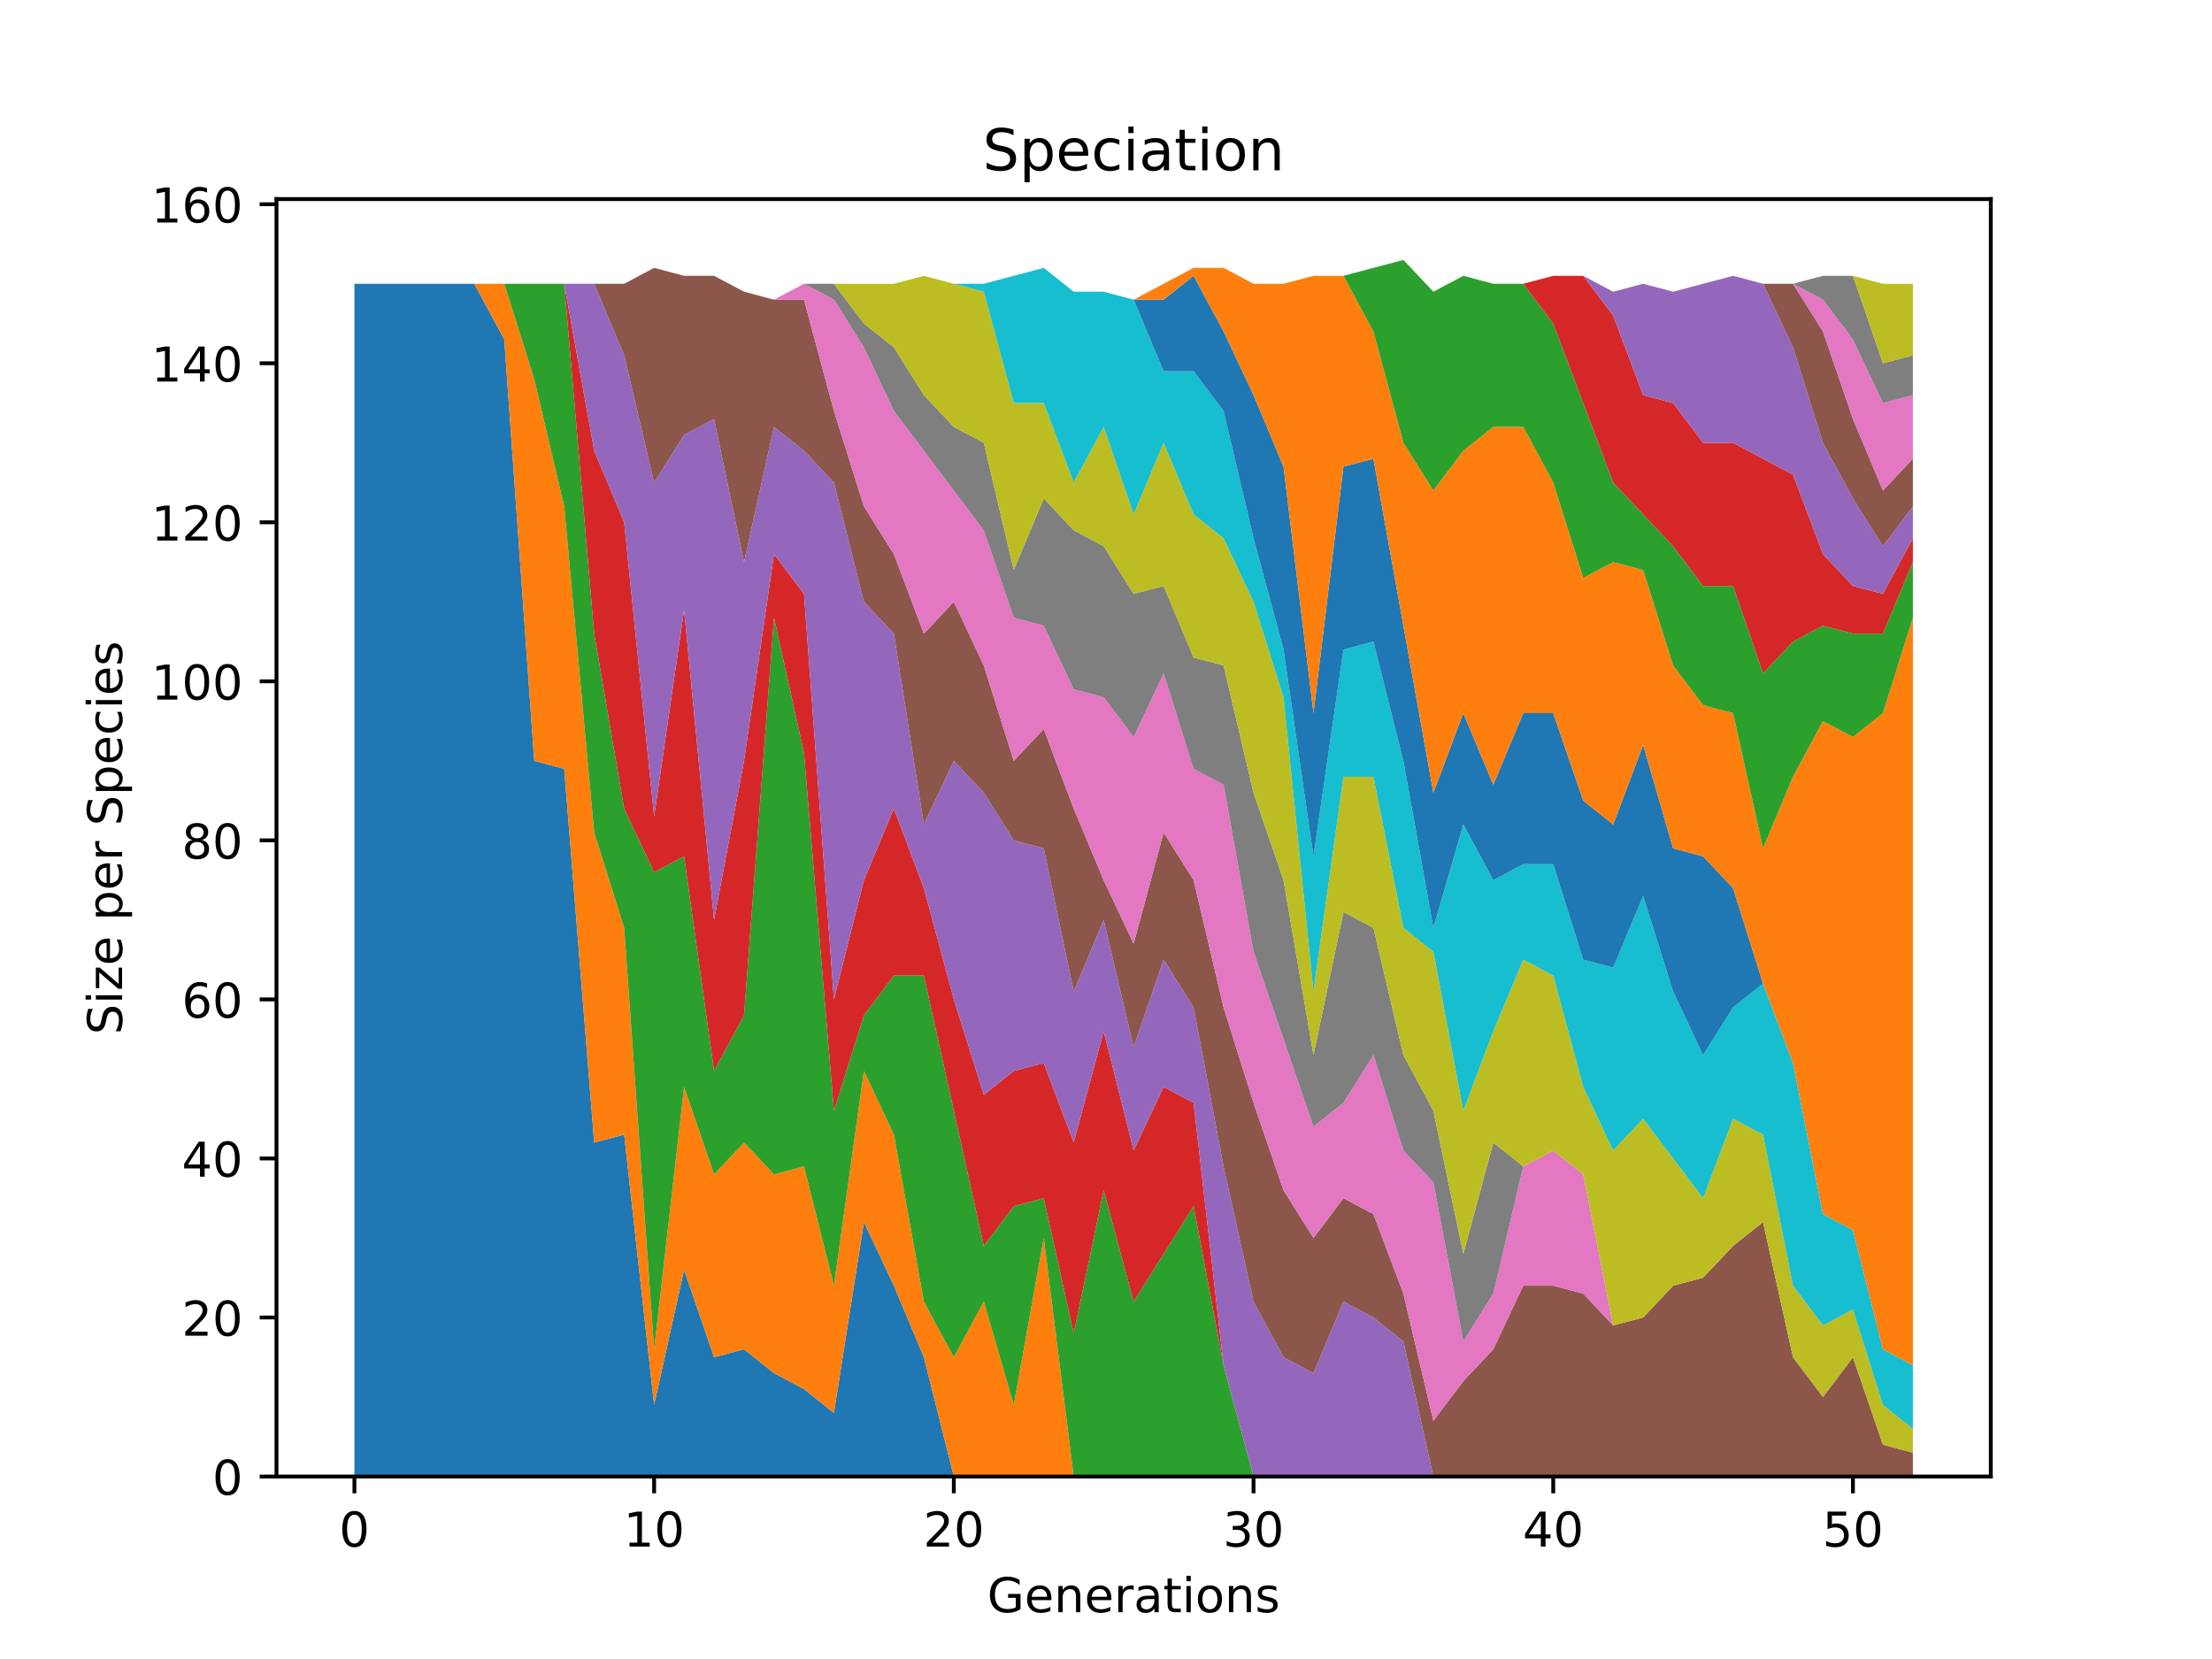 <?xml version="1.0" encoding="utf-8" standalone="no"?>
<!DOCTYPE svg PUBLIC "-//W3C//DTD SVG 1.1//EN"
  "http://www.w3.org/Graphics/SVG/1.1/DTD/svg11.dtd">
<!-- Created with matplotlib (https://matplotlib.org/) -->
<svg height="345.6pt" version="1.1" viewBox="0 0 460.8 345.6" width="460.8pt" xmlns="http://www.w3.org/2000/svg" xmlns:xlink="http://www.w3.org/1999/xlink">
 <defs>
  <style type="text/css">*{stroke-linecap:butt;stroke-linejoin:round;}</style>
 </defs>
 <g id="figure_1">
  <g id="patch_1">
   <path d="M 0 345.6 
L 460.8 345.6 
L 460.8 0 
L 0 0 
z
" style="fill:#ffffff;"/>
  </g>
  <g id="axes_1">
   <g id="patch_2">
    <path d="M 57.6 307.584 
L 414.72 307.584 
L 414.72 41.472 
L 57.6 41.472 
z
" style="fill:#ffffff;"/>
   </g>
   <g id="PolyCollection_1">
    <path clip-path="url(#pac7a77fb2b)" d="M 73.833 59.113 
L 73.833 307.584 
L 80.076 307.584 
L 86.319 307.584 
L 92.563 307.584 
L 98.806 307.584 
L 105.05 307.584 
L 111.293 307.584 
L 117.536 307.584 
L 123.78 307.584 
L 130.023 307.584 
L 136.266 307.584 
L 142.51 307.584 
L 148.753 307.584 
L 154.996 307.584 
L 161.24 307.584 
L 167.483 307.584 
L 173.726 307.584 
L 179.97 307.584 
L 186.213 307.584 
L 192.457 307.584 
L 198.7 307.584 
L 204.943 307.584 
L 211.187 307.584 
L 217.43 307.584 
L 223.673 307.584 
L 229.917 307.584 
L 236.16 307.584 
L 242.403 307.584 
L 248.647 307.584 
L 254.89 307.584 
L 261.133 307.584 
L 267.377 307.584 
L 273.62 307.584 
L 279.863 307.584 
L 286.107 307.584 
L 292.35 307.584 
L 298.594 307.584 
L 304.837 307.584 
L 311.08 307.584 
L 317.324 307.584 
L 323.567 307.584 
L 329.81 307.584 
L 336.054 307.584 
L 342.297 307.584 
L 348.54 307.584 
L 354.784 307.584 
L 361.027 307.584 
L 367.27 307.584 
L 373.514 307.584 
L 379.757 307.584 
L 386.001 307.584 
L 392.244 307.584 
L 398.487 307.584 
L 398.487 307.584 
L 398.487 307.584 
L 392.244 307.584 
L 386.001 307.584 
L 379.757 307.584 
L 373.514 307.584 
L 367.27 307.584 
L 361.027 307.584 
L 354.784 307.584 
L 348.54 307.584 
L 342.297 307.584 
L 336.054 307.584 
L 329.81 307.584 
L 323.567 307.584 
L 317.324 307.584 
L 311.08 307.584 
L 304.837 307.584 
L 298.594 307.584 
L 292.35 307.584 
L 286.107 307.584 
L 279.863 307.584 
L 273.62 307.584 
L 267.377 307.584 
L 261.133 307.584 
L 254.89 307.584 
L 248.647 307.584 
L 242.403 307.584 
L 236.16 307.584 
L 229.917 307.584 
L 223.673 307.584 
L 217.43 307.584 
L 211.187 307.584 
L 204.943 307.584 
L 198.7 307.584 
L 192.457 282.737 
L 186.213 267.829 
L 179.97 254.577 
L 173.726 294.332 
L 167.483 289.363 
L 161.24 286.05 
L 154.996 281.08 
L 148.753 282.737 
L 142.51 264.516 
L 136.266 292.676 
L 130.023 236.356 
L 123.78 238.012 
L 117.536 160.158 
L 111.293 158.502 
L 105.05 70.709 
L 98.806 59.113 
L 92.563 59.113 
L 86.319 59.113 
L 80.076 59.113 
L 73.833 59.113 
z
" style="fill:#1f77b4;"/>
   </g>
   <g id="PolyCollection_2">
    <path clip-path="url(#pac7a77fb2b)" d="M 73.833 59.113 
L 73.833 59.113 
L 80.076 59.113 
L 86.319 59.113 
L 92.563 59.113 
L 98.806 59.113 
L 105.05 70.709 
L 111.293 158.502 
L 117.536 160.158 
L 123.78 238.012 
L 130.023 236.356 
L 136.266 292.676 
L 142.51 264.516 
L 148.753 282.737 
L 154.996 281.08 
L 161.24 286.05 
L 167.483 289.363 
L 173.726 294.332 
L 179.97 254.577 
L 186.213 267.829 
L 192.457 282.737 
L 198.7 307.584 
L 204.943 307.584 
L 211.187 307.584 
L 217.43 307.584 
L 223.673 307.584 
L 229.917 307.584 
L 236.16 307.584 
L 242.403 307.584 
L 248.647 307.584 
L 254.89 307.584 
L 261.133 307.584 
L 267.377 307.584 
L 273.62 307.584 
L 279.863 307.584 
L 286.107 307.584 
L 292.35 307.584 
L 298.594 307.584 
L 304.837 307.584 
L 311.08 307.584 
L 317.324 307.584 
L 323.567 307.584 
L 329.81 307.584 
L 336.054 307.584 
L 342.297 307.584 
L 348.54 307.584 
L 354.784 307.584 
L 361.027 307.584 
L 367.27 307.584 
L 373.514 307.584 
L 379.757 307.584 
L 386.001 307.584 
L 392.244 307.584 
L 398.487 307.584 
L 398.487 307.584 
L 398.487 307.584 
L 392.244 307.584 
L 386.001 307.584 
L 379.757 307.584 
L 373.514 307.584 
L 367.27 307.584 
L 361.027 307.584 
L 354.784 307.584 
L 348.54 307.584 
L 342.297 307.584 
L 336.054 307.584 
L 329.81 307.584 
L 323.567 307.584 
L 317.324 307.584 
L 311.08 307.584 
L 304.837 307.584 
L 298.594 307.584 
L 292.35 307.584 
L 286.107 307.584 
L 279.863 307.584 
L 273.62 307.584 
L 267.377 307.584 
L 261.133 307.584 
L 254.89 307.584 
L 248.647 307.584 
L 242.403 307.584 
L 236.16 307.584 
L 229.917 307.584 
L 223.673 307.584 
L 217.43 257.89 
L 211.187 292.676 
L 204.943 271.142 
L 198.7 282.737 
L 192.457 271.142 
L 186.213 236.356 
L 179.97 223.104 
L 173.726 267.829 
L 167.483 242.982 
L 161.24 244.638 
L 154.996 238.012 
L 148.753 244.638 
L 142.51 226.417 
L 136.266 281.08 
L 130.023 193.288 
L 123.78 173.41 
L 117.536 105.495 
L 111.293 78.991 
L 105.05 59.113 
L 98.806 59.113 
L 92.563 59.113 
L 86.319 59.113 
L 80.076 59.113 
L 73.833 59.113 
z
" style="fill:#ff7f0e;"/>
   </g>
   <g id="PolyCollection_3">
    <path clip-path="url(#pac7a77fb2b)" d="M 73.833 59.113 
L 73.833 59.113 
L 80.076 59.113 
L 86.319 59.113 
L 92.563 59.113 
L 98.806 59.113 
L 105.05 59.113 
L 111.293 78.991 
L 117.536 105.495 
L 123.78 173.41 
L 130.023 193.288 
L 136.266 281.08 
L 142.51 226.417 
L 148.753 244.638 
L 154.996 238.012 
L 161.24 244.638 
L 167.483 242.982 
L 173.726 267.829 
L 179.97 223.104 
L 186.213 236.356 
L 192.457 271.142 
L 198.7 282.737 
L 204.943 271.142 
L 211.187 292.676 
L 217.43 257.89 
L 223.673 307.584 
L 229.917 307.584 
L 236.16 307.584 
L 242.403 307.584 
L 248.647 307.584 
L 254.89 307.584 
L 261.133 307.584 
L 267.377 307.584 
L 273.62 307.584 
L 279.863 307.584 
L 286.107 307.584 
L 292.35 307.584 
L 298.594 307.584 
L 304.837 307.584 
L 311.08 307.584 
L 317.324 307.584 
L 323.567 307.584 
L 329.81 307.584 
L 336.054 307.584 
L 342.297 307.584 
L 348.54 307.584 
L 354.784 307.584 
L 361.027 307.584 
L 367.27 307.584 
L 373.514 307.584 
L 379.757 307.584 
L 386.001 307.584 
L 392.244 307.584 
L 398.487 307.584 
L 398.487 307.584 
L 398.487 307.584 
L 392.244 307.584 
L 386.001 307.584 
L 379.757 307.584 
L 373.514 307.584 
L 367.27 307.584 
L 361.027 307.584 
L 354.784 307.584 
L 348.54 307.584 
L 342.297 307.584 
L 336.054 307.584 
L 329.81 307.584 
L 323.567 307.584 
L 317.324 307.584 
L 311.08 307.584 
L 304.837 307.584 
L 298.594 307.584 
L 292.35 307.584 
L 286.107 307.584 
L 279.863 307.584 
L 273.62 307.584 
L 267.377 307.584 
L 261.133 307.584 
L 254.89 284.393 
L 248.647 251.264 
L 242.403 261.203 
L 236.16 271.142 
L 229.917 247.951 
L 223.673 277.768 
L 217.43 249.608 
L 211.187 251.264 
L 204.943 259.546 
L 198.7 231.386 
L 192.457 203.226 
L 186.213 203.226 
L 179.97 211.509 
L 173.726 231.386 
L 167.483 156.845 
L 161.24 128.685 
L 154.996 211.509 
L 148.753 223.104 
L 142.51 178.379 
L 136.266 181.692 
L 130.023 168.44 
L 123.78 131.998 
L 117.536 59.113 
L 111.293 59.113 
L 105.05 59.113 
L 98.806 59.113 
L 92.563 59.113 
L 86.319 59.113 
L 80.076 59.113 
L 73.833 59.113 
z
" style="fill:#2ca02c;"/>
   </g>
   <g id="PolyCollection_4">
    <path clip-path="url(#pac7a77fb2b)" d="M 73.833 59.113 
L 73.833 59.113 
L 80.076 59.113 
L 86.319 59.113 
L 92.563 59.113 
L 98.806 59.113 
L 105.05 59.113 
L 111.293 59.113 
L 117.536 59.113 
L 123.78 131.998 
L 130.023 168.44 
L 136.266 181.692 
L 142.51 178.379 
L 148.753 223.104 
L 154.996 211.509 
L 161.24 128.685 
L 167.483 156.845 
L 173.726 231.386 
L 179.97 211.509 
L 186.213 203.226 
L 192.457 203.226 
L 198.7 231.386 
L 204.943 259.546 
L 211.187 251.264 
L 217.43 249.608 
L 223.673 277.768 
L 229.917 247.951 
L 236.16 271.142 
L 242.403 261.203 
L 248.647 251.264 
L 254.89 284.393 
L 261.133 307.584 
L 267.377 307.584 
L 273.62 307.584 
L 279.863 307.584 
L 286.107 307.584 
L 292.35 307.584 
L 298.594 307.584 
L 304.837 307.584 
L 311.08 307.584 
L 317.324 307.584 
L 323.567 307.584 
L 329.81 307.584 
L 336.054 307.584 
L 342.297 307.584 
L 348.54 307.584 
L 354.784 307.584 
L 361.027 307.584 
L 367.27 307.584 
L 373.514 307.584 
L 379.757 307.584 
L 386.001 307.584 
L 392.244 307.584 
L 398.487 307.584 
L 398.487 307.584 
L 398.487 307.584 
L 392.244 307.584 
L 386.001 307.584 
L 379.757 307.584 
L 373.514 307.584 
L 367.27 307.584 
L 361.027 307.584 
L 354.784 307.584 
L 348.54 307.584 
L 342.297 307.584 
L 336.054 307.584 
L 329.81 307.584 
L 323.567 307.584 
L 317.324 307.584 
L 311.08 307.584 
L 304.837 307.584 
L 298.594 307.584 
L 292.35 307.584 
L 286.107 307.584 
L 279.863 307.584 
L 273.62 307.584 
L 267.377 307.584 
L 261.133 307.584 
L 254.89 284.393 
L 248.647 229.73 
L 242.403 226.417 
L 236.16 239.669 
L 229.917 214.822 
L 223.673 238.012 
L 217.43 221.448 
L 211.187 223.104 
L 204.943 228.073 
L 198.7 208.196 
L 192.457 185.005 
L 186.213 168.44 
L 179.97 183.349 
L 173.726 208.196 
L 167.483 123.716 
L 161.24 115.433 
L 154.996 158.502 
L 148.753 191.631 
L 142.51 127.029 
L 136.266 170.097 
L 130.023 108.808 
L 123.78 93.899 
L 117.536 59.113 
L 111.293 59.113 
L 105.05 59.113 
L 98.806 59.113 
L 92.563 59.113 
L 86.319 59.113 
L 80.076 59.113 
L 73.833 59.113 
z
" style="fill:#d62728;"/>
   </g>
   <g id="PolyCollection_5">
    <path clip-path="url(#pac7a77fb2b)" d="M 73.833 59.113 
L 73.833 59.113 
L 80.076 59.113 
L 86.319 59.113 
L 92.563 59.113 
L 98.806 59.113 
L 105.05 59.113 
L 111.293 59.113 
L 117.536 59.113 
L 123.78 93.899 
L 130.023 108.808 
L 136.266 170.097 
L 142.51 127.029 
L 148.753 191.631 
L 154.996 158.502 
L 161.24 115.433 
L 167.483 123.716 
L 173.726 208.196 
L 179.97 183.349 
L 186.213 168.44 
L 192.457 185.005 
L 198.7 208.196 
L 204.943 228.073 
L 211.187 223.104 
L 217.43 221.448 
L 223.673 238.012 
L 229.917 214.822 
L 236.16 239.669 
L 242.403 226.417 
L 248.647 229.73 
L 254.89 284.393 
L 261.133 307.584 
L 267.377 307.584 
L 273.62 307.584 
L 279.863 307.584 
L 286.107 307.584 
L 292.35 307.584 
L 298.594 307.584 
L 304.837 307.584 
L 311.08 307.584 
L 317.324 307.584 
L 323.567 307.584 
L 329.81 307.584 
L 336.054 307.584 
L 342.297 307.584 
L 348.54 307.584 
L 354.784 307.584 
L 361.027 307.584 
L 367.27 307.584 
L 373.514 307.584 
L 379.757 307.584 
L 386.001 307.584 
L 392.244 307.584 
L 398.487 307.584 
L 398.487 307.584 
L 398.487 307.584 
L 392.244 307.584 
L 386.001 307.584 
L 379.757 307.584 
L 373.514 307.584 
L 367.27 307.584 
L 361.027 307.584 
L 354.784 307.584 
L 348.54 307.584 
L 342.297 307.584 
L 336.054 307.584 
L 329.81 307.584 
L 323.567 307.584 
L 317.324 307.584 
L 311.08 307.584 
L 304.837 307.584 
L 298.594 307.584 
L 292.35 279.424 
L 286.107 274.455 
L 279.863 271.142 
L 273.62 286.05 
L 267.377 282.737 
L 261.133 271.142 
L 254.89 242.982 
L 248.647 209.852 
L 242.403 199.913 
L 236.16 218.135 
L 229.917 191.631 
L 223.673 206.539 
L 217.43 176.723 
L 211.187 175.066 
L 204.943 165.128 
L 198.7 158.502 
L 192.457 171.753 
L 186.213 131.998 
L 179.97 125.372 
L 173.726 100.525 
L 167.483 93.899 
L 161.24 88.93 
L 154.996 117.09 
L 148.753 87.273 
L 142.51 90.586 
L 136.266 100.525 
L 130.023 74.022 
L 123.78 59.113 
L 117.536 59.113 
L 111.293 59.113 
L 105.05 59.113 
L 98.806 59.113 
L 92.563 59.113 
L 86.319 59.113 
L 80.076 59.113 
L 73.833 59.113 
z
" style="fill:#9467bd;"/>
   </g>
   <g id="PolyCollection_6">
    <path clip-path="url(#pac7a77fb2b)" d="M 73.833 59.113 
L 73.833 59.113 
L 80.076 59.113 
L 86.319 59.113 
L 92.563 59.113 
L 98.806 59.113 
L 105.05 59.113 
L 111.293 59.113 
L 117.536 59.113 
L 123.78 59.113 
L 130.023 74.022 
L 136.266 100.525 
L 142.51 90.586 
L 148.753 87.273 
L 154.996 117.09 
L 161.24 88.93 
L 167.483 93.899 
L 173.726 100.525 
L 179.97 125.372 
L 186.213 131.998 
L 192.457 171.753 
L 198.7 158.502 
L 204.943 165.128 
L 211.187 175.066 
L 217.43 176.723 
L 223.673 206.539 
L 229.917 191.631 
L 236.16 218.135 
L 242.403 199.913 
L 248.647 209.852 
L 254.89 242.982 
L 261.133 271.142 
L 267.377 282.737 
L 273.62 286.05 
L 279.863 271.142 
L 286.107 274.455 
L 292.35 279.424 
L 298.594 307.584 
L 304.837 307.584 
L 311.08 307.584 
L 317.324 307.584 
L 323.567 307.584 
L 329.81 307.584 
L 336.054 307.584 
L 342.297 307.584 
L 348.54 307.584 
L 354.784 307.584 
L 361.027 307.584 
L 367.27 307.584 
L 373.514 307.584 
L 379.757 307.584 
L 386.001 307.584 
L 392.244 307.584 
L 398.487 307.584 
L 398.487 302.615 
L 398.487 302.615 
L 392.244 300.958 
L 386.001 282.737 
L 379.757 291.019 
L 373.514 282.737 
L 367.27 254.577 
L 361.027 259.546 
L 354.784 266.172 
L 348.54 267.829 
L 342.297 274.455 
L 336.054 276.111 
L 329.81 269.485 
L 323.567 267.829 
L 317.324 267.829 
L 311.08 281.08 
L 304.837 287.706 
L 298.594 295.989 
L 292.35 269.485 
L 286.107 252.92 
L 279.863 249.608 
L 273.62 257.89 
L 267.377 247.951 
L 261.133 229.73 
L 254.89 209.852 
L 248.647 183.349 
L 242.403 173.41 
L 236.16 196.6 
L 229.917 183.349 
L 223.673 168.44 
L 217.43 151.876 
L 211.187 158.502 
L 204.943 138.624 
L 198.7 125.372 
L 192.457 131.998 
L 186.213 115.433 
L 179.97 105.495 
L 173.726 85.617 
L 167.483 62.426 
L 161.24 62.426 
L 154.996 60.77 
L 148.753 57.457 
L 142.51 57.457 
L 136.266 55.8 
L 130.023 59.113 
L 123.78 59.113 
L 117.536 59.113 
L 111.293 59.113 
L 105.05 59.113 
L 98.806 59.113 
L 92.563 59.113 
L 86.319 59.113 
L 80.076 59.113 
L 73.833 59.113 
z
" style="fill:#8c564b;"/>
   </g>
   <g id="PolyCollection_7">
    <path clip-path="url(#pac7a77fb2b)" d="M 73.833 59.113 
L 73.833 59.113 
L 80.076 59.113 
L 86.319 59.113 
L 92.563 59.113 
L 98.806 59.113 
L 105.05 59.113 
L 111.293 59.113 
L 117.536 59.113 
L 123.78 59.113 
L 130.023 59.113 
L 136.266 55.8 
L 142.51 57.457 
L 148.753 57.457 
L 154.996 60.77 
L 161.24 62.426 
L 167.483 62.426 
L 173.726 85.617 
L 179.97 105.495 
L 186.213 115.433 
L 192.457 131.998 
L 198.7 125.372 
L 204.943 138.624 
L 211.187 158.502 
L 217.43 151.876 
L 223.673 168.44 
L 229.917 183.349 
L 236.16 196.6 
L 242.403 173.41 
L 248.647 183.349 
L 254.89 209.852 
L 261.133 229.73 
L 267.377 247.951 
L 273.62 257.89 
L 279.863 249.608 
L 286.107 252.92 
L 292.35 269.485 
L 298.594 295.989 
L 304.837 287.706 
L 311.08 281.08 
L 317.324 267.829 
L 323.567 267.829 
L 329.81 269.485 
L 336.054 276.111 
L 342.297 274.455 
L 348.54 267.829 
L 354.784 266.172 
L 361.027 259.546 
L 367.27 254.577 
L 373.514 282.737 
L 379.757 291.019 
L 386.001 282.737 
L 392.244 300.958 
L 398.487 302.615 
L 398.487 302.615 
L 398.487 302.615 
L 392.244 300.958 
L 386.001 282.737 
L 379.757 291.019 
L 373.514 282.737 
L 367.27 254.577 
L 361.027 259.546 
L 354.784 266.172 
L 348.54 267.829 
L 342.297 274.455 
L 336.054 276.111 
L 329.81 244.638 
L 323.567 239.669 
L 317.324 242.982 
L 311.08 269.485 
L 304.837 279.424 
L 298.594 246.295 
L 292.35 239.669 
L 286.107 219.791 
L 279.863 229.73 
L 273.62 234.699 
L 267.377 216.478 
L 261.133 198.257 
L 254.89 163.471 
L 248.647 160.158 
L 242.403 140.28 
L 236.16 153.532 
L 229.917 145.25 
L 223.673 143.593 
L 217.43 130.342 
L 211.187 128.685 
L 204.943 110.464 
L 198.7 102.182 
L 192.457 93.899 
L 186.213 85.617 
L 179.97 72.365 
L 173.726 62.426 
L 167.483 59.113 
L 161.24 62.426 
L 154.996 60.77 
L 148.753 57.457 
L 142.51 57.457 
L 136.266 55.8 
L 130.023 59.113 
L 123.78 59.113 
L 117.536 59.113 
L 111.293 59.113 
L 105.05 59.113 
L 98.806 59.113 
L 92.563 59.113 
L 86.319 59.113 
L 80.076 59.113 
L 73.833 59.113 
z
" style="fill:#e377c2;"/>
   </g>
   <g id="PolyCollection_8">
    <path clip-path="url(#pac7a77fb2b)" d="M 73.833 59.113 
L 73.833 59.113 
L 80.076 59.113 
L 86.319 59.113 
L 92.563 59.113 
L 98.806 59.113 
L 105.05 59.113 
L 111.293 59.113 
L 117.536 59.113 
L 123.78 59.113 
L 130.023 59.113 
L 136.266 55.8 
L 142.51 57.457 
L 148.753 57.457 
L 154.996 60.77 
L 161.24 62.426 
L 167.483 59.113 
L 173.726 62.426 
L 179.97 72.365 
L 186.213 85.617 
L 192.457 93.899 
L 198.7 102.182 
L 204.943 110.464 
L 211.187 128.685 
L 217.43 130.342 
L 223.673 143.593 
L 229.917 145.25 
L 236.16 153.532 
L 242.403 140.28 
L 248.647 160.158 
L 254.89 163.471 
L 261.133 198.257 
L 267.377 216.478 
L 273.62 234.699 
L 279.863 229.73 
L 286.107 219.791 
L 292.35 239.669 
L 298.594 246.295 
L 304.837 279.424 
L 311.08 269.485 
L 317.324 242.982 
L 323.567 239.669 
L 329.81 244.638 
L 336.054 276.111 
L 342.297 274.455 
L 348.54 267.829 
L 354.784 266.172 
L 361.027 259.546 
L 367.27 254.577 
L 373.514 282.737 
L 379.757 291.019 
L 386.001 282.737 
L 392.244 300.958 
L 398.487 302.615 
L 398.487 302.615 
L 398.487 302.615 
L 392.244 300.958 
L 386.001 282.737 
L 379.757 291.019 
L 373.514 282.737 
L 367.27 254.577 
L 361.027 259.546 
L 354.784 266.172 
L 348.54 267.829 
L 342.297 274.455 
L 336.054 276.111 
L 329.81 244.638 
L 323.567 239.669 
L 317.324 242.982 
L 311.08 238.012 
L 304.837 261.203 
L 298.594 231.386 
L 292.35 219.791 
L 286.107 193.288 
L 279.863 189.975 
L 273.62 219.791 
L 267.377 183.349 
L 261.133 165.128 
L 254.89 138.624 
L 248.647 136.968 
L 242.403 122.059 
L 236.16 123.716 
L 229.917 113.777 
L 223.673 110.464 
L 217.43 103.838 
L 211.187 118.746 
L 204.943 92.243 
L 198.7 88.93 
L 192.457 82.304 
L 186.213 72.365 
L 179.97 67.396 
L 173.726 59.113 
L 167.483 59.113 
L 161.24 62.426 
L 154.996 60.77 
L 148.753 57.457 
L 142.51 57.457 
L 136.266 55.8 
L 130.023 59.113 
L 123.78 59.113 
L 117.536 59.113 
L 111.293 59.113 
L 105.05 59.113 
L 98.806 59.113 
L 92.563 59.113 
L 86.319 59.113 
L 80.076 59.113 
L 73.833 59.113 
z
" style="fill:#7f7f7f;"/>
   </g>
   <g id="PolyCollection_9">
    <path clip-path="url(#pac7a77fb2b)" d="M 73.833 59.113 
L 73.833 59.113 
L 80.076 59.113 
L 86.319 59.113 
L 92.563 59.113 
L 98.806 59.113 
L 105.05 59.113 
L 111.293 59.113 
L 117.536 59.113 
L 123.78 59.113 
L 130.023 59.113 
L 136.266 55.8 
L 142.51 57.457 
L 148.753 57.457 
L 154.996 60.77 
L 161.24 62.426 
L 167.483 59.113 
L 173.726 59.113 
L 179.97 67.396 
L 186.213 72.365 
L 192.457 82.304 
L 198.7 88.93 
L 204.943 92.243 
L 211.187 118.746 
L 217.43 103.838 
L 223.673 110.464 
L 229.917 113.777 
L 236.16 123.716 
L 242.403 122.059 
L 248.647 136.968 
L 254.89 138.624 
L 261.133 165.128 
L 267.377 183.349 
L 273.62 219.791 
L 279.863 189.975 
L 286.107 193.288 
L 292.35 219.791 
L 298.594 231.386 
L 304.837 261.203 
L 311.08 238.012 
L 317.324 242.982 
L 323.567 239.669 
L 329.81 244.638 
L 336.054 276.111 
L 342.297 274.455 
L 348.54 267.829 
L 354.784 266.172 
L 361.027 259.546 
L 367.27 254.577 
L 373.514 282.737 
L 379.757 291.019 
L 386.001 282.737 
L 392.244 300.958 
L 398.487 302.615 
L 398.487 297.645 
L 398.487 297.645 
L 392.244 292.676 
L 386.001 272.798 
L 379.757 276.111 
L 373.514 267.829 
L 367.27 236.356 
L 361.027 233.043 
L 354.784 249.608 
L 348.54 241.325 
L 342.297 233.043 
L 336.054 239.669 
L 329.81 226.417 
L 323.567 203.226 
L 317.324 199.913 
L 311.08 214.822 
L 304.837 231.386 
L 298.594 198.257 
L 292.35 193.288 
L 286.107 161.815 
L 279.863 161.815 
L 273.62 206.539 
L 267.377 145.25 
L 261.133 125.372 
L 254.89 112.12 
L 248.647 107.151 
L 242.403 92.243 
L 236.16 107.151 
L 229.917 88.93 
L 223.673 100.525 
L 217.43 83.96 
L 211.187 83.96 
L 204.943 60.77 
L 198.7 59.113 
L 192.457 57.457 
L 186.213 59.113 
L 179.97 59.113 
L 173.726 59.113 
L 167.483 59.113 
L 161.24 62.426 
L 154.996 60.77 
L 148.753 57.457 
L 142.51 57.457 
L 136.266 55.8 
L 130.023 59.113 
L 123.78 59.113 
L 117.536 59.113 
L 111.293 59.113 
L 105.05 59.113 
L 98.806 59.113 
L 92.563 59.113 
L 86.319 59.113 
L 80.076 59.113 
L 73.833 59.113 
z
" style="fill:#bcbd22;"/>
   </g>
   <g id="PolyCollection_10">
    <path clip-path="url(#pac7a77fb2b)" d="M 73.833 59.113 
L 73.833 59.113 
L 80.076 59.113 
L 86.319 59.113 
L 92.563 59.113 
L 98.806 59.113 
L 105.05 59.113 
L 111.293 59.113 
L 117.536 59.113 
L 123.78 59.113 
L 130.023 59.113 
L 136.266 55.8 
L 142.51 57.457 
L 148.753 57.457 
L 154.996 60.77 
L 161.24 62.426 
L 167.483 59.113 
L 173.726 59.113 
L 179.97 59.113 
L 186.213 59.113 
L 192.457 57.457 
L 198.7 59.113 
L 204.943 60.77 
L 211.187 83.96 
L 217.43 83.96 
L 223.673 100.525 
L 229.917 88.93 
L 236.16 107.151 
L 242.403 92.243 
L 248.647 107.151 
L 254.89 112.12 
L 261.133 125.372 
L 267.377 145.25 
L 273.62 206.539 
L 279.863 161.815 
L 286.107 161.815 
L 292.35 193.288 
L 298.594 198.257 
L 304.837 231.386 
L 311.08 214.822 
L 317.324 199.913 
L 323.567 203.226 
L 329.81 226.417 
L 336.054 239.669 
L 342.297 233.043 
L 348.54 241.325 
L 354.784 249.608 
L 361.027 233.043 
L 367.27 236.356 
L 373.514 267.829 
L 379.757 276.111 
L 386.001 272.798 
L 392.244 292.676 
L 398.487 297.645 
L 398.487 284.393 
L 398.487 284.393 
L 392.244 281.08 
L 386.001 256.233 
L 379.757 252.92 
L 373.514 221.448 
L 367.27 204.883 
L 361.027 209.852 
L 354.784 219.791 
L 348.54 206.539 
L 342.297 186.662 
L 336.054 201.57 
L 329.81 199.913 
L 323.567 180.036 
L 317.324 180.036 
L 311.08 183.349 
L 304.837 171.753 
L 298.594 193.288 
L 292.35 158.502 
L 286.107 133.655 
L 279.863 135.311 
L 273.62 178.379 
L 267.377 135.311 
L 261.133 112.12 
L 254.89 85.617 
L 248.647 77.335 
L 242.403 77.335 
L 236.16 62.426 
L 229.917 60.77 
L 223.673 60.77 
L 217.43 55.8 
L 211.187 57.457 
L 204.943 59.113 
L 198.7 59.113 
L 192.457 57.457 
L 186.213 59.113 
L 179.97 59.113 
L 173.726 59.113 
L 167.483 59.113 
L 161.24 62.426 
L 154.996 60.77 
L 148.753 57.457 
L 142.51 57.457 
L 136.266 55.8 
L 130.023 59.113 
L 123.78 59.113 
L 117.536 59.113 
L 111.293 59.113 
L 105.05 59.113 
L 98.806 59.113 
L 92.563 59.113 
L 86.319 59.113 
L 80.076 59.113 
L 73.833 59.113 
z
" style="fill:#17becf;"/>
   </g>
   <g id="PolyCollection_11">
    <path clip-path="url(#pac7a77fb2b)" d="M 73.833 59.113 
L 73.833 59.113 
L 80.076 59.113 
L 86.319 59.113 
L 92.563 59.113 
L 98.806 59.113 
L 105.05 59.113 
L 111.293 59.113 
L 117.536 59.113 
L 123.78 59.113 
L 130.023 59.113 
L 136.266 55.8 
L 142.51 57.457 
L 148.753 57.457 
L 154.996 60.77 
L 161.24 62.426 
L 167.483 59.113 
L 173.726 59.113 
L 179.97 59.113 
L 186.213 59.113 
L 192.457 57.457 
L 198.7 59.113 
L 204.943 59.113 
L 211.187 57.457 
L 217.43 55.8 
L 223.673 60.77 
L 229.917 60.77 
L 236.16 62.426 
L 242.403 77.335 
L 248.647 77.335 
L 254.89 85.617 
L 261.133 112.12 
L 267.377 135.311 
L 273.62 178.379 
L 279.863 135.311 
L 286.107 133.655 
L 292.35 158.502 
L 298.594 193.288 
L 304.837 171.753 
L 311.08 183.349 
L 317.324 180.036 
L 323.567 180.036 
L 329.81 199.913 
L 336.054 201.57 
L 342.297 186.662 
L 348.54 206.539 
L 354.784 219.791 
L 361.027 209.852 
L 367.27 204.883 
L 373.514 221.448 
L 379.757 252.92 
L 386.001 256.233 
L 392.244 281.08 
L 398.487 284.393 
L 398.487 284.393 
L 398.487 284.393 
L 392.244 281.08 
L 386.001 256.233 
L 379.757 252.92 
L 373.514 221.448 
L 367.27 204.883 
L 361.027 185.005 
L 354.784 178.379 
L 348.54 176.723 
L 342.297 155.189 
L 336.054 171.753 
L 329.81 166.784 
L 323.567 148.563 
L 317.324 148.563 
L 311.08 163.471 
L 304.837 148.563 
L 298.594 165.128 
L 292.35 130.342 
L 286.107 95.556 
L 279.863 97.212 
L 273.62 148.563 
L 267.377 97.212 
L 261.133 82.304 
L 254.89 69.052 
L 248.647 57.457 
L 242.403 62.426 
L 236.16 62.426 
L 229.917 60.77 
L 223.673 60.77 
L 217.43 55.8 
L 211.187 57.457 
L 204.943 59.113 
L 198.7 59.113 
L 192.457 57.457 
L 186.213 59.113 
L 179.97 59.113 
L 173.726 59.113 
L 167.483 59.113 
L 161.24 62.426 
L 154.996 60.77 
L 148.753 57.457 
L 142.51 57.457 
L 136.266 55.8 
L 130.023 59.113 
L 123.78 59.113 
L 117.536 59.113 
L 111.293 59.113 
L 105.05 59.113 
L 98.806 59.113 
L 92.563 59.113 
L 86.319 59.113 
L 80.076 59.113 
L 73.833 59.113 
z
" style="fill:#1f77b4;"/>
   </g>
   <g id="PolyCollection_12">
    <path clip-path="url(#pac7a77fb2b)" d="M 73.833 59.113 
L 73.833 59.113 
L 80.076 59.113 
L 86.319 59.113 
L 92.563 59.113 
L 98.806 59.113 
L 105.05 59.113 
L 111.293 59.113 
L 117.536 59.113 
L 123.78 59.113 
L 130.023 59.113 
L 136.266 55.8 
L 142.51 57.457 
L 148.753 57.457 
L 154.996 60.77 
L 161.24 62.426 
L 167.483 59.113 
L 173.726 59.113 
L 179.97 59.113 
L 186.213 59.113 
L 192.457 57.457 
L 198.7 59.113 
L 204.943 59.113 
L 211.187 57.457 
L 217.43 55.8 
L 223.673 60.77 
L 229.917 60.77 
L 236.16 62.426 
L 242.403 62.426 
L 248.647 57.457 
L 254.89 69.052 
L 261.133 82.304 
L 267.377 97.212 
L 273.62 148.563 
L 279.863 97.212 
L 286.107 95.556 
L 292.35 130.342 
L 298.594 165.128 
L 304.837 148.563 
L 311.08 163.471 
L 317.324 148.563 
L 323.567 148.563 
L 329.81 166.784 
L 336.054 171.753 
L 342.297 155.189 
L 348.54 176.723 
L 354.784 178.379 
L 361.027 185.005 
L 367.27 204.883 
L 373.514 221.448 
L 379.757 252.92 
L 386.001 256.233 
L 392.244 281.08 
L 398.487 284.393 
L 398.487 128.685 
L 398.487 128.685 
L 392.244 148.563 
L 386.001 153.532 
L 379.757 150.219 
L 373.514 161.815 
L 367.27 176.723 
L 361.027 148.563 
L 354.784 146.906 
L 348.54 138.624 
L 342.297 118.746 
L 336.054 117.09 
L 329.81 120.403 
L 323.567 100.525 
L 317.324 88.93 
L 311.08 88.93 
L 304.837 93.899 
L 298.594 102.182 
L 292.35 92.243 
L 286.107 69.052 
L 279.863 57.457 
L 273.62 57.457 
L 267.377 59.113 
L 261.133 59.113 
L 254.89 55.8 
L 248.647 55.8 
L 242.403 59.113 
L 236.16 62.426 
L 229.917 60.77 
L 223.673 60.77 
L 217.43 55.8 
L 211.187 57.457 
L 204.943 59.113 
L 198.7 59.113 
L 192.457 57.457 
L 186.213 59.113 
L 179.97 59.113 
L 173.726 59.113 
L 167.483 59.113 
L 161.24 62.426 
L 154.996 60.77 
L 148.753 57.457 
L 142.51 57.457 
L 136.266 55.8 
L 130.023 59.113 
L 123.78 59.113 
L 117.536 59.113 
L 111.293 59.113 
L 105.05 59.113 
L 98.806 59.113 
L 92.563 59.113 
L 86.319 59.113 
L 80.076 59.113 
L 73.833 59.113 
z
" style="fill:#ff7f0e;"/>
   </g>
   <g id="PolyCollection_13">
    <path clip-path="url(#pac7a77fb2b)" d="M 73.833 59.113 
L 73.833 59.113 
L 80.076 59.113 
L 86.319 59.113 
L 92.563 59.113 
L 98.806 59.113 
L 105.05 59.113 
L 111.293 59.113 
L 117.536 59.113 
L 123.78 59.113 
L 130.023 59.113 
L 136.266 55.8 
L 142.51 57.457 
L 148.753 57.457 
L 154.996 60.77 
L 161.24 62.426 
L 167.483 59.113 
L 173.726 59.113 
L 179.97 59.113 
L 186.213 59.113 
L 192.457 57.457 
L 198.7 59.113 
L 204.943 59.113 
L 211.187 57.457 
L 217.43 55.8 
L 223.673 60.77 
L 229.917 60.77 
L 236.16 62.426 
L 242.403 59.113 
L 248.647 55.8 
L 254.89 55.8 
L 261.133 59.113 
L 267.377 59.113 
L 273.62 57.457 
L 279.863 57.457 
L 286.107 69.052 
L 292.35 92.243 
L 298.594 102.182 
L 304.837 93.899 
L 311.08 88.93 
L 317.324 88.93 
L 323.567 100.525 
L 329.81 120.403 
L 336.054 117.09 
L 342.297 118.746 
L 348.54 138.624 
L 354.784 146.906 
L 361.027 148.563 
L 367.27 176.723 
L 373.514 161.815 
L 379.757 150.219 
L 386.001 153.532 
L 392.244 148.563 
L 398.487 128.685 
L 398.487 117.09 
L 398.487 117.09 
L 392.244 131.998 
L 386.001 131.998 
L 379.757 130.342 
L 373.514 133.655 
L 367.27 140.28 
L 361.027 122.059 
L 354.784 122.059 
L 348.54 113.777 
L 342.297 107.151 
L 336.054 100.525 
L 329.81 83.96 
L 323.567 67.396 
L 317.324 59.113 
L 311.08 59.113 
L 304.837 57.457 
L 298.594 60.77 
L 292.35 54.144 
L 286.107 55.8 
L 279.863 57.457 
L 273.62 57.457 
L 267.377 59.113 
L 261.133 59.113 
L 254.89 55.8 
L 248.647 55.8 
L 242.403 59.113 
L 236.16 62.426 
L 229.917 60.77 
L 223.673 60.77 
L 217.43 55.8 
L 211.187 57.457 
L 204.943 59.113 
L 198.7 59.113 
L 192.457 57.457 
L 186.213 59.113 
L 179.97 59.113 
L 173.726 59.113 
L 167.483 59.113 
L 161.24 62.426 
L 154.996 60.77 
L 148.753 57.457 
L 142.51 57.457 
L 136.266 55.8 
L 130.023 59.113 
L 123.78 59.113 
L 117.536 59.113 
L 111.293 59.113 
L 105.05 59.113 
L 98.806 59.113 
L 92.563 59.113 
L 86.319 59.113 
L 80.076 59.113 
L 73.833 59.113 
z
" style="fill:#2ca02c;"/>
   </g>
   <g id="PolyCollection_14">
    <path clip-path="url(#pac7a77fb2b)" d="M 73.833 59.113 
L 73.833 59.113 
L 80.076 59.113 
L 86.319 59.113 
L 92.563 59.113 
L 98.806 59.113 
L 105.05 59.113 
L 111.293 59.113 
L 117.536 59.113 
L 123.78 59.113 
L 130.023 59.113 
L 136.266 55.8 
L 142.51 57.457 
L 148.753 57.457 
L 154.996 60.77 
L 161.24 62.426 
L 167.483 59.113 
L 173.726 59.113 
L 179.97 59.113 
L 186.213 59.113 
L 192.457 57.457 
L 198.7 59.113 
L 204.943 59.113 
L 211.187 57.457 
L 217.43 55.8 
L 223.673 60.77 
L 229.917 60.77 
L 236.16 62.426 
L 242.403 59.113 
L 248.647 55.8 
L 254.89 55.8 
L 261.133 59.113 
L 267.377 59.113 
L 273.62 57.457 
L 279.863 57.457 
L 286.107 55.8 
L 292.35 54.144 
L 298.594 60.77 
L 304.837 57.457 
L 311.08 59.113 
L 317.324 59.113 
L 323.567 67.396 
L 329.81 83.96 
L 336.054 100.525 
L 342.297 107.151 
L 348.54 113.777 
L 354.784 122.059 
L 361.027 122.059 
L 367.27 140.28 
L 373.514 133.655 
L 379.757 130.342 
L 386.001 131.998 
L 392.244 131.998 
L 398.487 117.09 
L 398.487 112.12 
L 398.487 112.12 
L 392.244 123.716 
L 386.001 122.059 
L 379.757 115.433 
L 373.514 98.869 
L 367.27 95.556 
L 361.027 92.243 
L 354.784 92.243 
L 348.54 83.96 
L 342.297 82.304 
L 336.054 65.739 
L 329.81 57.457 
L 323.567 57.457 
L 317.324 59.113 
L 311.08 59.113 
L 304.837 57.457 
L 298.594 60.77 
L 292.35 54.144 
L 286.107 55.8 
L 279.863 57.457 
L 273.62 57.457 
L 267.377 59.113 
L 261.133 59.113 
L 254.89 55.8 
L 248.647 55.8 
L 242.403 59.113 
L 236.16 62.426 
L 229.917 60.77 
L 223.673 60.77 
L 217.43 55.8 
L 211.187 57.457 
L 204.943 59.113 
L 198.7 59.113 
L 192.457 57.457 
L 186.213 59.113 
L 179.97 59.113 
L 173.726 59.113 
L 167.483 59.113 
L 161.24 62.426 
L 154.996 60.77 
L 148.753 57.457 
L 142.51 57.457 
L 136.266 55.8 
L 130.023 59.113 
L 123.78 59.113 
L 117.536 59.113 
L 111.293 59.113 
L 105.05 59.113 
L 98.806 59.113 
L 92.563 59.113 
L 86.319 59.113 
L 80.076 59.113 
L 73.833 59.113 
z
" style="fill:#d62728;"/>
   </g>
   <g id="PolyCollection_15">
    <path clip-path="url(#pac7a77fb2b)" d="M 73.833 59.113 
L 73.833 59.113 
L 80.076 59.113 
L 86.319 59.113 
L 92.563 59.113 
L 98.806 59.113 
L 105.05 59.113 
L 111.293 59.113 
L 117.536 59.113 
L 123.78 59.113 
L 130.023 59.113 
L 136.266 55.8 
L 142.51 57.457 
L 148.753 57.457 
L 154.996 60.77 
L 161.24 62.426 
L 167.483 59.113 
L 173.726 59.113 
L 179.97 59.113 
L 186.213 59.113 
L 192.457 57.457 
L 198.7 59.113 
L 204.943 59.113 
L 211.187 57.457 
L 217.43 55.8 
L 223.673 60.77 
L 229.917 60.77 
L 236.16 62.426 
L 242.403 59.113 
L 248.647 55.8 
L 254.89 55.8 
L 261.133 59.113 
L 267.377 59.113 
L 273.62 57.457 
L 279.863 57.457 
L 286.107 55.8 
L 292.35 54.144 
L 298.594 60.77 
L 304.837 57.457 
L 311.08 59.113 
L 317.324 59.113 
L 323.567 57.457 
L 329.81 57.457 
L 336.054 65.739 
L 342.297 82.304 
L 348.54 83.96 
L 354.784 92.243 
L 361.027 92.243 
L 367.27 95.556 
L 373.514 98.869 
L 379.757 115.433 
L 386.001 122.059 
L 392.244 123.716 
L 398.487 112.12 
L 398.487 105.495 
L 398.487 105.495 
L 392.244 113.777 
L 386.001 103.838 
L 379.757 92.243 
L 373.514 72.365 
L 367.27 59.113 
L 361.027 57.457 
L 354.784 59.113 
L 348.54 60.77 
L 342.297 59.113 
L 336.054 60.77 
L 329.81 57.457 
L 323.567 57.457 
L 317.324 59.113 
L 311.08 59.113 
L 304.837 57.457 
L 298.594 60.77 
L 292.35 54.144 
L 286.107 55.8 
L 279.863 57.457 
L 273.62 57.457 
L 267.377 59.113 
L 261.133 59.113 
L 254.89 55.8 
L 248.647 55.8 
L 242.403 59.113 
L 236.16 62.426 
L 229.917 60.77 
L 223.673 60.77 
L 217.43 55.8 
L 211.187 57.457 
L 204.943 59.113 
L 198.7 59.113 
L 192.457 57.457 
L 186.213 59.113 
L 179.97 59.113 
L 173.726 59.113 
L 167.483 59.113 
L 161.24 62.426 
L 154.996 60.77 
L 148.753 57.457 
L 142.51 57.457 
L 136.266 55.8 
L 130.023 59.113 
L 123.78 59.113 
L 117.536 59.113 
L 111.293 59.113 
L 105.05 59.113 
L 98.806 59.113 
L 92.563 59.113 
L 86.319 59.113 
L 80.076 59.113 
L 73.833 59.113 
z
" style="fill:#9467bd;"/>
   </g>
   <g id="PolyCollection_16">
    <path clip-path="url(#pac7a77fb2b)" d="M 73.833 59.113 
L 73.833 59.113 
L 80.076 59.113 
L 86.319 59.113 
L 92.563 59.113 
L 98.806 59.113 
L 105.05 59.113 
L 111.293 59.113 
L 117.536 59.113 
L 123.78 59.113 
L 130.023 59.113 
L 136.266 55.8 
L 142.51 57.457 
L 148.753 57.457 
L 154.996 60.77 
L 161.24 62.426 
L 167.483 59.113 
L 173.726 59.113 
L 179.97 59.113 
L 186.213 59.113 
L 192.457 57.457 
L 198.7 59.113 
L 204.943 59.113 
L 211.187 57.457 
L 217.43 55.8 
L 223.673 60.77 
L 229.917 60.77 
L 236.16 62.426 
L 242.403 59.113 
L 248.647 55.8 
L 254.89 55.8 
L 261.133 59.113 
L 267.377 59.113 
L 273.62 57.457 
L 279.863 57.457 
L 286.107 55.8 
L 292.35 54.144 
L 298.594 60.77 
L 304.837 57.457 
L 311.08 59.113 
L 317.324 59.113 
L 323.567 57.457 
L 329.81 57.457 
L 336.054 60.77 
L 342.297 59.113 
L 348.54 60.77 
L 354.784 59.113 
L 361.027 57.457 
L 367.27 59.113 
L 373.514 72.365 
L 379.757 92.243 
L 386.001 103.838 
L 392.244 113.777 
L 398.487 105.495 
L 398.487 95.556 
L 398.487 95.556 
L 392.244 102.182 
L 386.001 87.273 
L 379.757 69.052 
L 373.514 59.113 
L 367.27 59.113 
L 361.027 57.457 
L 354.784 59.113 
L 348.54 60.77 
L 342.297 59.113 
L 336.054 60.77 
L 329.81 57.457 
L 323.567 57.457 
L 317.324 59.113 
L 311.08 59.113 
L 304.837 57.457 
L 298.594 60.77 
L 292.35 54.144 
L 286.107 55.8 
L 279.863 57.457 
L 273.62 57.457 
L 267.377 59.113 
L 261.133 59.113 
L 254.89 55.8 
L 248.647 55.8 
L 242.403 59.113 
L 236.16 62.426 
L 229.917 60.77 
L 223.673 60.77 
L 217.43 55.8 
L 211.187 57.457 
L 204.943 59.113 
L 198.7 59.113 
L 192.457 57.457 
L 186.213 59.113 
L 179.97 59.113 
L 173.726 59.113 
L 167.483 59.113 
L 161.24 62.426 
L 154.996 60.77 
L 148.753 57.457 
L 142.51 57.457 
L 136.266 55.8 
L 130.023 59.113 
L 123.78 59.113 
L 117.536 59.113 
L 111.293 59.113 
L 105.05 59.113 
L 98.806 59.113 
L 92.563 59.113 
L 86.319 59.113 
L 80.076 59.113 
L 73.833 59.113 
z
" style="fill:#8c564b;"/>
   </g>
   <g id="PolyCollection_17">
    <path clip-path="url(#pac7a77fb2b)" d="M 73.833 59.113 
L 73.833 59.113 
L 80.076 59.113 
L 86.319 59.113 
L 92.563 59.113 
L 98.806 59.113 
L 105.05 59.113 
L 111.293 59.113 
L 117.536 59.113 
L 123.78 59.113 
L 130.023 59.113 
L 136.266 55.8 
L 142.51 57.457 
L 148.753 57.457 
L 154.996 60.77 
L 161.24 62.426 
L 167.483 59.113 
L 173.726 59.113 
L 179.97 59.113 
L 186.213 59.113 
L 192.457 57.457 
L 198.7 59.113 
L 204.943 59.113 
L 211.187 57.457 
L 217.43 55.8 
L 223.673 60.77 
L 229.917 60.77 
L 236.16 62.426 
L 242.403 59.113 
L 248.647 55.8 
L 254.89 55.8 
L 261.133 59.113 
L 267.377 59.113 
L 273.62 57.457 
L 279.863 57.457 
L 286.107 55.8 
L 292.35 54.144 
L 298.594 60.77 
L 304.837 57.457 
L 311.08 59.113 
L 317.324 59.113 
L 323.567 57.457 
L 329.81 57.457 
L 336.054 60.77 
L 342.297 59.113 
L 348.54 60.77 
L 354.784 59.113 
L 361.027 57.457 
L 367.27 59.113 
L 373.514 59.113 
L 379.757 69.052 
L 386.001 87.273 
L 392.244 102.182 
L 398.487 95.556 
L 398.487 82.304 
L 398.487 82.304 
L 392.244 83.96 
L 386.001 70.709 
L 379.757 62.426 
L 373.514 59.113 
L 367.27 59.113 
L 361.027 57.457 
L 354.784 59.113 
L 348.54 60.77 
L 342.297 59.113 
L 336.054 60.77 
L 329.81 57.457 
L 323.567 57.457 
L 317.324 59.113 
L 311.08 59.113 
L 304.837 57.457 
L 298.594 60.77 
L 292.35 54.144 
L 286.107 55.8 
L 279.863 57.457 
L 273.62 57.457 
L 267.377 59.113 
L 261.133 59.113 
L 254.89 55.8 
L 248.647 55.8 
L 242.403 59.113 
L 236.16 62.426 
L 229.917 60.77 
L 223.673 60.77 
L 217.43 55.8 
L 211.187 57.457 
L 204.943 59.113 
L 198.7 59.113 
L 192.457 57.457 
L 186.213 59.113 
L 179.97 59.113 
L 173.726 59.113 
L 167.483 59.113 
L 161.24 62.426 
L 154.996 60.77 
L 148.753 57.457 
L 142.51 57.457 
L 136.266 55.8 
L 130.023 59.113 
L 123.78 59.113 
L 117.536 59.113 
L 111.293 59.113 
L 105.05 59.113 
L 98.806 59.113 
L 92.563 59.113 
L 86.319 59.113 
L 80.076 59.113 
L 73.833 59.113 
z
" style="fill:#e377c2;"/>
   </g>
   <g id="PolyCollection_18">
    <path clip-path="url(#pac7a77fb2b)" d="M 73.833 59.113 
L 73.833 59.113 
L 80.076 59.113 
L 86.319 59.113 
L 92.563 59.113 
L 98.806 59.113 
L 105.05 59.113 
L 111.293 59.113 
L 117.536 59.113 
L 123.78 59.113 
L 130.023 59.113 
L 136.266 55.8 
L 142.51 57.457 
L 148.753 57.457 
L 154.996 60.77 
L 161.24 62.426 
L 167.483 59.113 
L 173.726 59.113 
L 179.97 59.113 
L 186.213 59.113 
L 192.457 57.457 
L 198.7 59.113 
L 204.943 59.113 
L 211.187 57.457 
L 217.43 55.8 
L 223.673 60.77 
L 229.917 60.77 
L 236.16 62.426 
L 242.403 59.113 
L 248.647 55.8 
L 254.89 55.8 
L 261.133 59.113 
L 267.377 59.113 
L 273.62 57.457 
L 279.863 57.457 
L 286.107 55.8 
L 292.35 54.144 
L 298.594 60.77 
L 304.837 57.457 
L 311.08 59.113 
L 317.324 59.113 
L 323.567 57.457 
L 329.81 57.457 
L 336.054 60.77 
L 342.297 59.113 
L 348.54 60.77 
L 354.784 59.113 
L 361.027 57.457 
L 367.27 59.113 
L 373.514 59.113 
L 379.757 62.426 
L 386.001 70.709 
L 392.244 83.96 
L 398.487 82.304 
L 398.487 74.022 
L 398.487 74.022 
L 392.244 75.678 
L 386.001 57.457 
L 379.757 57.457 
L 373.514 59.113 
L 367.27 59.113 
L 361.027 57.457 
L 354.784 59.113 
L 348.54 60.77 
L 342.297 59.113 
L 336.054 60.77 
L 329.81 57.457 
L 323.567 57.457 
L 317.324 59.113 
L 311.08 59.113 
L 304.837 57.457 
L 298.594 60.77 
L 292.35 54.144 
L 286.107 55.8 
L 279.863 57.457 
L 273.62 57.457 
L 267.377 59.113 
L 261.133 59.113 
L 254.89 55.8 
L 248.647 55.8 
L 242.403 59.113 
L 236.16 62.426 
L 229.917 60.77 
L 223.673 60.77 
L 217.43 55.8 
L 211.187 57.457 
L 204.943 59.113 
L 198.7 59.113 
L 192.457 57.457 
L 186.213 59.113 
L 179.97 59.113 
L 173.726 59.113 
L 167.483 59.113 
L 161.24 62.426 
L 154.996 60.77 
L 148.753 57.457 
L 142.51 57.457 
L 136.266 55.8 
L 130.023 59.113 
L 123.78 59.113 
L 117.536 59.113 
L 111.293 59.113 
L 105.05 59.113 
L 98.806 59.113 
L 92.563 59.113 
L 86.319 59.113 
L 80.076 59.113 
L 73.833 59.113 
z
" style="fill:#7f7f7f;"/>
   </g>
   <g id="PolyCollection_19">
    <path clip-path="url(#pac7a77fb2b)" d="M 73.833 59.113 
L 73.833 59.113 
L 80.076 59.113 
L 86.319 59.113 
L 92.563 59.113 
L 98.806 59.113 
L 105.05 59.113 
L 111.293 59.113 
L 117.536 59.113 
L 123.78 59.113 
L 130.023 59.113 
L 136.266 55.8 
L 142.51 57.457 
L 148.753 57.457 
L 154.996 60.77 
L 161.24 62.426 
L 167.483 59.113 
L 173.726 59.113 
L 179.97 59.113 
L 186.213 59.113 
L 192.457 57.457 
L 198.7 59.113 
L 204.943 59.113 
L 211.187 57.457 
L 217.43 55.8 
L 223.673 60.77 
L 229.917 60.77 
L 236.16 62.426 
L 242.403 59.113 
L 248.647 55.8 
L 254.89 55.8 
L 261.133 59.113 
L 267.377 59.113 
L 273.62 57.457 
L 279.863 57.457 
L 286.107 55.8 
L 292.35 54.144 
L 298.594 60.77 
L 304.837 57.457 
L 311.08 59.113 
L 317.324 59.113 
L 323.567 57.457 
L 329.81 57.457 
L 336.054 60.77 
L 342.297 59.113 
L 348.54 60.77 
L 354.784 59.113 
L 361.027 57.457 
L 367.27 59.113 
L 373.514 59.113 
L 379.757 57.457 
L 386.001 57.457 
L 392.244 75.678 
L 398.487 74.022 
L 398.487 59.113 
L 398.487 59.113 
L 392.244 59.113 
L 386.001 57.457 
L 379.757 57.457 
L 373.514 59.113 
L 367.27 59.113 
L 361.027 57.457 
L 354.784 59.113 
L 348.54 60.77 
L 342.297 59.113 
L 336.054 60.77 
L 329.81 57.457 
L 323.567 57.457 
L 317.324 59.113 
L 311.08 59.113 
L 304.837 57.457 
L 298.594 60.77 
L 292.35 54.144 
L 286.107 55.8 
L 279.863 57.457 
L 273.62 57.457 
L 267.377 59.113 
L 261.133 59.113 
L 254.89 55.8 
L 248.647 55.8 
L 242.403 59.113 
L 236.16 62.426 
L 229.917 60.77 
L 223.673 60.77 
L 217.43 55.8 
L 211.187 57.457 
L 204.943 59.113 
L 198.7 59.113 
L 192.457 57.457 
L 186.213 59.113 
L 179.97 59.113 
L 173.726 59.113 
L 167.483 59.113 
L 161.24 62.426 
L 154.996 60.77 
L 148.753 57.457 
L 142.51 57.457 
L 136.266 55.8 
L 130.023 59.113 
L 123.78 59.113 
L 117.536 59.113 
L 111.293 59.113 
L 105.05 59.113 
L 98.806 59.113 
L 92.563 59.113 
L 86.319 59.113 
L 80.076 59.113 
L 73.833 59.113 
z
" style="fill:#bcbd22;"/>
   </g>
   <g id="matplotlib.axis_1">
    <g id="xtick_1">
     <g id="line2d_1">
      <defs>
       <path d="M 0 0 
L 0 3.5 
" id="m432fe21503" style="stroke:#000000;stroke-width:0.8;"/>
      </defs>
      <g>
       <use style="stroke:#000000;stroke-width:0.8;" x="73.833" xlink:href="#m432fe21503" y="307.584"/>
      </g>
     </g>
     <g id="text_1">
      <!-- 0 -->
      <g transform="translate(70.651 322.182)scale(0.1 -0.1)">
       <defs>
        <path d="M 31.781 66.406 
Q 24.172 66.406 20.328 58.906 
Q 16.5 51.422 16.5 36.375 
Q 16.5 21.391 20.328 13.891 
Q 24.172 6.391 31.781 6.391 
Q 39.453 6.391 43.281 13.891 
Q 47.125 21.391 47.125 36.375 
Q 47.125 51.422 43.281 58.906 
Q 39.453 66.406 31.781 66.406 
z
M 31.781 74.219 
Q 44.047 74.219 50.516 64.516 
Q 56.984 54.828 56.984 36.375 
Q 56.984 17.969 50.516 8.266 
Q 44.047 -1.422 31.781 -1.422 
Q 19.531 -1.422 13.062 8.266 
Q 6.594 17.969 6.594 36.375 
Q 6.594 54.828 13.062 64.516 
Q 19.531 74.219 31.781 74.219 
z
" id="DejaVuSans-48"/>
       </defs>
       <use xlink:href="#DejaVuSans-48"/>
      </g>
     </g>
    </g>
    <g id="xtick_2">
     <g id="line2d_2">
      <g>
       <use style="stroke:#000000;stroke-width:0.8;" x="136.266" xlink:href="#m432fe21503" y="307.584"/>
      </g>
     </g>
     <g id="text_2">
      <!-- 10 -->
      <g transform="translate(129.904 322.182)scale(0.1 -0.1)">
       <defs>
        <path d="M 12.406 8.297 
L 28.516 8.297 
L 28.516 63.922 
L 10.984 60.406 
L 10.984 69.391 
L 28.422 72.906 
L 38.281 72.906 
L 38.281 8.297 
L 54.391 8.297 
L 54.391 0 
L 12.406 0 
z
" id="DejaVuSans-49"/>
       </defs>
       <use xlink:href="#DejaVuSans-49"/>
       <use x="63.623" xlink:href="#DejaVuSans-48"/>
      </g>
     </g>
    </g>
    <g id="xtick_3">
     <g id="line2d_3">
      <g>
       <use style="stroke:#000000;stroke-width:0.8;" x="198.7" xlink:href="#m432fe21503" y="307.584"/>
      </g>
     </g>
     <g id="text_3">
      <!-- 20 -->
      <g transform="translate(192.337 322.182)scale(0.1 -0.1)">
       <defs>
        <path d="M 19.188 8.297 
L 53.609 8.297 
L 53.609 0 
L 7.328 0 
L 7.328 8.297 
Q 12.938 14.109 22.625 23.891 
Q 32.328 33.688 34.812 36.531 
Q 39.547 41.844 41.422 45.531 
Q 43.312 49.219 43.312 52.781 
Q 43.312 58.594 39.234 62.25 
Q 35.156 65.922 28.609 65.922 
Q 23.969 65.922 18.812 64.312 
Q 13.672 62.703 7.812 59.422 
L 7.812 69.391 
Q 13.766 71.781 18.938 73 
Q 24.125 74.219 28.422 74.219 
Q 39.75 74.219 46.484 68.547 
Q 53.219 62.891 53.219 53.422 
Q 53.219 48.922 51.531 44.891 
Q 49.859 40.875 45.406 35.406 
Q 44.188 33.984 37.641 27.219 
Q 31.109 20.453 19.188 8.297 
z
" id="DejaVuSans-50"/>
       </defs>
       <use xlink:href="#DejaVuSans-50"/>
       <use x="63.623" xlink:href="#DejaVuSans-48"/>
      </g>
     </g>
    </g>
    <g id="xtick_4">
     <g id="line2d_4">
      <g>
       <use style="stroke:#000000;stroke-width:0.8;" x="261.133" xlink:href="#m432fe21503" y="307.584"/>
      </g>
     </g>
     <g id="text_4">
      <!-- 30 -->
      <g transform="translate(254.771 322.182)scale(0.1 -0.1)">
       <defs>
        <path d="M 40.578 39.312 
Q 47.656 37.797 51.625 33 
Q 55.609 28.219 55.609 21.188 
Q 55.609 10.406 48.188 4.484 
Q 40.766 -1.422 27.094 -1.422 
Q 22.516 -1.422 17.656 -0.516 
Q 12.797 0.391 7.625 2.203 
L 7.625 11.719 
Q 11.719 9.328 16.594 8.109 
Q 21.484 6.891 26.812 6.891 
Q 36.078 6.891 40.938 10.547 
Q 45.797 14.203 45.797 21.188 
Q 45.797 27.641 41.281 31.266 
Q 36.766 34.906 28.719 34.906 
L 20.219 34.906 
L 20.219 43.016 
L 29.109 43.016 
Q 36.375 43.016 40.234 45.922 
Q 44.094 48.828 44.094 54.297 
Q 44.094 59.906 40.109 62.906 
Q 36.141 65.922 28.719 65.922 
Q 24.656 65.922 20.016 65.031 
Q 15.375 64.156 9.812 62.312 
L 9.812 71.094 
Q 15.438 72.656 20.344 73.438 
Q 25.25 74.219 29.594 74.219 
Q 40.828 74.219 47.359 69.109 
Q 53.906 64.016 53.906 55.328 
Q 53.906 49.266 50.438 45.094 
Q 46.969 40.922 40.578 39.312 
z
" id="DejaVuSans-51"/>
       </defs>
       <use xlink:href="#DejaVuSans-51"/>
       <use x="63.623" xlink:href="#DejaVuSans-48"/>
      </g>
     </g>
    </g>
    <g id="xtick_5">
     <g id="line2d_5">
      <g>
       <use style="stroke:#000000;stroke-width:0.8;" x="323.567" xlink:href="#m432fe21503" y="307.584"/>
      </g>
     </g>
     <g id="text_5">
      <!-- 40 -->
      <g transform="translate(317.204 322.182)scale(0.1 -0.1)">
       <defs>
        <path d="M 37.797 64.312 
L 12.891 25.391 
L 37.797 25.391 
z
M 35.203 72.906 
L 47.609 72.906 
L 47.609 25.391 
L 58.016 25.391 
L 58.016 17.188 
L 47.609 17.188 
L 47.609 0 
L 37.797 0 
L 37.797 17.188 
L 4.891 17.188 
L 4.891 26.703 
z
" id="DejaVuSans-52"/>
       </defs>
       <use xlink:href="#DejaVuSans-52"/>
       <use x="63.623" xlink:href="#DejaVuSans-48"/>
      </g>
     </g>
    </g>
    <g id="xtick_6">
     <g id="line2d_6">
      <g>
       <use style="stroke:#000000;stroke-width:0.8;" x="386.001" xlink:href="#m432fe21503" y="307.584"/>
      </g>
     </g>
     <g id="text_6">
      <!-- 50 -->
      <g transform="translate(379.638 322.182)scale(0.1 -0.1)">
       <defs>
        <path d="M 10.797 72.906 
L 49.516 72.906 
L 49.516 64.594 
L 19.828 64.594 
L 19.828 46.734 
Q 21.969 47.469 24.109 47.828 
Q 26.266 48.188 28.422 48.188 
Q 40.625 48.188 47.75 41.5 
Q 54.891 34.812 54.891 23.391 
Q 54.891 11.625 47.562 5.094 
Q 40.234 -1.422 26.906 -1.422 
Q 22.312 -1.422 17.547 -0.641 
Q 12.797 0.141 7.719 1.703 
L 7.719 11.625 
Q 12.109 9.234 16.797 8.062 
Q 21.484 6.891 26.703 6.891 
Q 35.156 6.891 40.078 11.328 
Q 45.016 15.766 45.016 23.391 
Q 45.016 31 40.078 35.438 
Q 35.156 39.891 26.703 39.891 
Q 22.75 39.891 18.812 39.016 
Q 14.891 38.141 10.797 36.281 
z
" id="DejaVuSans-53"/>
       </defs>
       <use xlink:href="#DejaVuSans-53"/>
       <use x="63.623" xlink:href="#DejaVuSans-48"/>
      </g>
     </g>
    </g>
    <g id="text_7">
     <!-- Generations -->
     <g transform="translate(205.662 335.861)scale(0.1 -0.1)">
      <defs>
       <path d="M 59.516 10.406 
L 59.516 29.984 
L 43.406 29.984 
L 43.406 38.094 
L 69.281 38.094 
L 69.281 6.781 
Q 63.578 2.734 56.688 0.656 
Q 49.812 -1.422 42 -1.422 
Q 24.906 -1.422 15.25 8.562 
Q 5.609 18.562 5.609 36.375 
Q 5.609 54.25 15.25 64.234 
Q 24.906 74.219 42 74.219 
Q 49.125 74.219 55.547 72.453 
Q 61.969 70.703 67.391 67.281 
L 67.391 56.781 
Q 61.922 61.422 55.766 63.766 
Q 49.609 66.109 42.828 66.109 
Q 29.438 66.109 22.719 58.641 
Q 16.016 51.172 16.016 36.375 
Q 16.016 21.625 22.719 14.156 
Q 29.438 6.688 42.828 6.688 
Q 48.047 6.688 52.141 7.594 
Q 56.25 8.5 59.516 10.406 
z
" id="DejaVuSans-71"/>
       <path d="M 56.203 29.594 
L 56.203 25.203 
L 14.891 25.203 
Q 15.484 15.922 20.484 11.062 
Q 25.484 6.203 34.422 6.203 
Q 39.594 6.203 44.453 7.469 
Q 49.312 8.734 54.109 11.281 
L 54.109 2.781 
Q 49.266 0.734 44.188 -0.344 
Q 39.109 -1.422 33.891 -1.422 
Q 20.797 -1.422 13.156 6.188 
Q 5.516 13.812 5.516 26.812 
Q 5.516 40.234 12.766 48.109 
Q 20.016 56 32.328 56 
Q 43.359 56 49.781 48.891 
Q 56.203 41.797 56.203 29.594 
z
M 47.219 32.234 
Q 47.125 39.594 43.094 43.984 
Q 39.062 48.391 32.422 48.391 
Q 24.906 48.391 20.391 44.141 
Q 15.875 39.891 15.188 32.172 
z
" id="DejaVuSans-101"/>
       <path d="M 54.891 33.016 
L 54.891 0 
L 45.906 0 
L 45.906 32.719 
Q 45.906 40.484 42.875 44.328 
Q 39.844 48.188 33.797 48.188 
Q 26.516 48.188 22.312 43.547 
Q 18.109 38.922 18.109 30.906 
L 18.109 0 
L 9.078 0 
L 9.078 54.688 
L 18.109 54.688 
L 18.109 46.188 
Q 21.344 51.125 25.703 53.562 
Q 30.078 56 35.797 56 
Q 45.219 56 50.047 50.172 
Q 54.891 44.344 54.891 33.016 
z
" id="DejaVuSans-110"/>
       <path d="M 41.109 46.297 
Q 39.594 47.172 37.812 47.578 
Q 36.031 48 33.891 48 
Q 26.266 48 22.188 43.047 
Q 18.109 38.094 18.109 28.812 
L 18.109 0 
L 9.078 0 
L 9.078 54.688 
L 18.109 54.688 
L 18.109 46.188 
Q 20.953 51.172 25.484 53.578 
Q 30.031 56 36.531 56 
Q 37.453 56 38.578 55.875 
Q 39.703 55.766 41.062 55.516 
z
" id="DejaVuSans-114"/>
       <path d="M 34.281 27.484 
Q 23.391 27.484 19.188 25 
Q 14.984 22.516 14.984 16.5 
Q 14.984 11.719 18.141 8.906 
Q 21.297 6.109 26.703 6.109 
Q 34.188 6.109 38.703 11.406 
Q 43.219 16.703 43.219 25.484 
L 43.219 27.484 
z
M 52.203 31.203 
L 52.203 0 
L 43.219 0 
L 43.219 8.297 
Q 40.141 3.328 35.547 0.953 
Q 30.953 -1.422 24.312 -1.422 
Q 15.922 -1.422 10.953 3.297 
Q 6 8.016 6 15.922 
Q 6 25.141 12.172 29.828 
Q 18.359 34.516 30.609 34.516 
L 43.219 34.516 
L 43.219 35.406 
Q 43.219 41.609 39.141 45 
Q 35.062 48.391 27.688 48.391 
Q 23 48.391 18.547 47.266 
Q 14.109 46.141 10.016 43.891 
L 10.016 52.203 
Q 14.938 54.109 19.578 55.047 
Q 24.219 56 28.609 56 
Q 40.484 56 46.344 49.844 
Q 52.203 43.703 52.203 31.203 
z
" id="DejaVuSans-97"/>
       <path d="M 18.312 70.219 
L 18.312 54.688 
L 36.812 54.688 
L 36.812 47.703 
L 18.312 47.703 
L 18.312 18.016 
Q 18.312 11.328 20.141 9.422 
Q 21.969 7.516 27.594 7.516 
L 36.812 7.516 
L 36.812 0 
L 27.594 0 
Q 17.188 0 13.234 3.875 
Q 9.281 7.766 9.281 18.016 
L 9.281 47.703 
L 2.688 47.703 
L 2.688 54.688 
L 9.281 54.688 
L 9.281 70.219 
z
" id="DejaVuSans-116"/>
       <path d="M 9.422 54.688 
L 18.406 54.688 
L 18.406 0 
L 9.422 0 
z
M 9.422 75.984 
L 18.406 75.984 
L 18.406 64.594 
L 9.422 64.594 
z
" id="DejaVuSans-105"/>
       <path d="M 30.609 48.391 
Q 23.391 48.391 19.188 42.75 
Q 14.984 37.109 14.984 27.297 
Q 14.984 17.484 19.156 11.844 
Q 23.344 6.203 30.609 6.203 
Q 37.797 6.203 41.984 11.859 
Q 46.188 17.531 46.188 27.297 
Q 46.188 37.016 41.984 42.703 
Q 37.797 48.391 30.609 48.391 
z
M 30.609 56 
Q 42.328 56 49.016 48.375 
Q 55.719 40.766 55.719 27.297 
Q 55.719 13.875 49.016 6.219 
Q 42.328 -1.422 30.609 -1.422 
Q 18.844 -1.422 12.172 6.219 
Q 5.516 13.875 5.516 27.297 
Q 5.516 40.766 12.172 48.375 
Q 18.844 56 30.609 56 
z
" id="DejaVuSans-111"/>
       <path d="M 44.281 53.078 
L 44.281 44.578 
Q 40.484 46.531 36.375 47.5 
Q 32.281 48.484 27.875 48.484 
Q 21.188 48.484 17.844 46.438 
Q 14.5 44.391 14.5 40.281 
Q 14.5 37.156 16.891 35.375 
Q 19.281 33.594 26.516 31.984 
L 29.594 31.297 
Q 39.156 29.25 43.188 25.516 
Q 47.219 21.781 47.219 15.094 
Q 47.219 7.469 41.188 3.016 
Q 35.156 -1.422 24.609 -1.422 
Q 20.219 -1.422 15.453 -0.562 
Q 10.688 0.297 5.422 2 
L 5.422 11.281 
Q 10.406 8.688 15.234 7.391 
Q 20.062 6.109 24.812 6.109 
Q 31.156 6.109 34.562 8.281 
Q 37.984 10.453 37.984 14.406 
Q 37.984 18.062 35.516 20.016 
Q 33.062 21.969 24.703 23.781 
L 21.578 24.516 
Q 13.234 26.266 9.516 29.906 
Q 5.812 33.547 5.812 39.891 
Q 5.812 47.609 11.281 51.797 
Q 16.75 56 26.812 56 
Q 31.781 56 36.172 55.266 
Q 40.578 54.547 44.281 53.078 
z
" id="DejaVuSans-115"/>
      </defs>
      <use xlink:href="#DejaVuSans-71"/>
      <use x="77.49" xlink:href="#DejaVuSans-101"/>
      <use x="139.014" xlink:href="#DejaVuSans-110"/>
      <use x="202.393" xlink:href="#DejaVuSans-101"/>
      <use x="263.916" xlink:href="#DejaVuSans-114"/>
      <use x="305.029" xlink:href="#DejaVuSans-97"/>
      <use x="366.309" xlink:href="#DejaVuSans-116"/>
      <use x="405.518" xlink:href="#DejaVuSans-105"/>
      <use x="433.301" xlink:href="#DejaVuSans-111"/>
      <use x="494.482" xlink:href="#DejaVuSans-110"/>
      <use x="557.861" xlink:href="#DejaVuSans-115"/>
     </g>
    </g>
   </g>
   <g id="matplotlib.axis_2">
    <g id="ytick_1">
     <g id="line2d_7">
      <defs>
       <path d="M 0 0 
L -3.5 0 
" id="m3f8189f8b0" style="stroke:#000000;stroke-width:0.8;"/>
      </defs>
      <g>
       <use style="stroke:#000000;stroke-width:0.8;" x="57.6" xlink:href="#m3f8189f8b0" y="307.584"/>
      </g>
     </g>
     <g id="text_8">
      <!-- 0 -->
      <g transform="translate(44.237 311.383)scale(0.1 -0.1)">
       <use xlink:href="#DejaVuSans-48"/>
      </g>
     </g>
    </g>
    <g id="ytick_2">
     <g id="line2d_8">
      <g>
       <use style="stroke:#000000;stroke-width:0.8;" x="57.6" xlink:href="#m3f8189f8b0" y="274.455"/>
      </g>
     </g>
     <g id="text_9">
      <!-- 20 -->
      <g transform="translate(37.875 278.254)scale(0.1 -0.1)">
       <use xlink:href="#DejaVuSans-50"/>
       <use x="63.623" xlink:href="#DejaVuSans-48"/>
      </g>
     </g>
    </g>
    <g id="ytick_3">
     <g id="line2d_9">
      <g>
       <use style="stroke:#000000;stroke-width:0.8;" x="57.6" xlink:href="#m3f8189f8b0" y="241.325"/>
      </g>
     </g>
     <g id="text_10">
      <!-- 40 -->
      <g transform="translate(37.875 245.124)scale(0.1 -0.1)">
       <use xlink:href="#DejaVuSans-52"/>
       <use x="63.623" xlink:href="#DejaVuSans-48"/>
      </g>
     </g>
    </g>
    <g id="ytick_4">
     <g id="line2d_10">
      <g>
       <use style="stroke:#000000;stroke-width:0.8;" x="57.6" xlink:href="#m3f8189f8b0" y="208.196"/>
      </g>
     </g>
     <g id="text_11">
      <!-- 60 -->
      <g transform="translate(37.875 211.995)scale(0.1 -0.1)">
       <defs>
        <path d="M 33.016 40.375 
Q 26.375 40.375 22.484 35.828 
Q 18.609 31.297 18.609 23.391 
Q 18.609 15.531 22.484 10.953 
Q 26.375 6.391 33.016 6.391 
Q 39.656 6.391 43.531 10.953 
Q 47.406 15.531 47.406 23.391 
Q 47.406 31.297 43.531 35.828 
Q 39.656 40.375 33.016 40.375 
z
M 52.594 71.297 
L 52.594 62.312 
Q 48.875 64.062 45.094 64.984 
Q 41.312 65.922 37.594 65.922 
Q 27.828 65.922 22.672 59.328 
Q 17.531 52.734 16.797 39.406 
Q 19.672 43.656 24.016 45.922 
Q 28.375 48.188 33.594 48.188 
Q 44.578 48.188 50.953 41.516 
Q 57.328 34.859 57.328 23.391 
Q 57.328 12.156 50.688 5.359 
Q 44.047 -1.422 33.016 -1.422 
Q 20.359 -1.422 13.672 8.266 
Q 6.984 17.969 6.984 36.375 
Q 6.984 53.656 15.188 63.938 
Q 23.391 74.219 37.203 74.219 
Q 40.922 74.219 44.703 73.484 
Q 48.484 72.75 52.594 71.297 
z
" id="DejaVuSans-54"/>
       </defs>
       <use xlink:href="#DejaVuSans-54"/>
       <use x="63.623" xlink:href="#DejaVuSans-48"/>
      </g>
     </g>
    </g>
    <g id="ytick_5">
     <g id="line2d_11">
      <g>
       <use style="stroke:#000000;stroke-width:0.8;" x="57.6" xlink:href="#m3f8189f8b0" y="175.066"/>
      </g>
     </g>
     <g id="text_12">
      <!-- 80 -->
      <g transform="translate(37.875 178.866)scale(0.1 -0.1)">
       <defs>
        <path d="M 31.781 34.625 
Q 24.75 34.625 20.719 30.859 
Q 16.703 27.094 16.703 20.516 
Q 16.703 13.922 20.719 10.156 
Q 24.75 6.391 31.781 6.391 
Q 38.812 6.391 42.859 10.172 
Q 46.922 13.969 46.922 20.516 
Q 46.922 27.094 42.891 30.859 
Q 38.875 34.625 31.781 34.625 
z
M 21.922 38.812 
Q 15.578 40.375 12.031 44.719 
Q 8.5 49.078 8.5 55.328 
Q 8.5 64.062 14.719 69.141 
Q 20.953 74.219 31.781 74.219 
Q 42.672 74.219 48.875 69.141 
Q 55.078 64.062 55.078 55.328 
Q 55.078 49.078 51.531 44.719 
Q 48 40.375 41.703 38.812 
Q 48.828 37.156 52.797 32.312 
Q 56.781 27.484 56.781 20.516 
Q 56.781 9.906 50.312 4.234 
Q 43.844 -1.422 31.781 -1.422 
Q 19.734 -1.422 13.25 4.234 
Q 6.781 9.906 6.781 20.516 
Q 6.781 27.484 10.781 32.312 
Q 14.797 37.156 21.922 38.812 
z
M 18.312 54.391 
Q 18.312 48.734 21.844 45.562 
Q 25.391 42.391 31.781 42.391 
Q 38.141 42.391 41.719 45.562 
Q 45.312 48.734 45.312 54.391 
Q 45.312 60.062 41.719 63.234 
Q 38.141 66.406 31.781 66.406 
Q 25.391 66.406 21.844 63.234 
Q 18.312 60.062 18.312 54.391 
z
" id="DejaVuSans-56"/>
       </defs>
       <use xlink:href="#DejaVuSans-56"/>
       <use x="63.623" xlink:href="#DejaVuSans-48"/>
      </g>
     </g>
    </g>
    <g id="ytick_6">
     <g id="line2d_12">
      <g>
       <use style="stroke:#000000;stroke-width:0.8;" x="57.6" xlink:href="#m3f8189f8b0" y="141.937"/>
      </g>
     </g>
     <g id="text_13">
      <!-- 100 -->
      <g transform="translate(31.512 145.736)scale(0.1 -0.1)">
       <use xlink:href="#DejaVuSans-49"/>
       <use x="63.623" xlink:href="#DejaVuSans-48"/>
       <use x="127.246" xlink:href="#DejaVuSans-48"/>
      </g>
     </g>
    </g>
    <g id="ytick_7">
     <g id="line2d_13">
      <g>
       <use style="stroke:#000000;stroke-width:0.8;" x="57.6" xlink:href="#m3f8189f8b0" y="108.808"/>
      </g>
     </g>
     <g id="text_14">
      <!-- 120 -->
      <g transform="translate(31.512 112.607)scale(0.1 -0.1)">
       <use xlink:href="#DejaVuSans-49"/>
       <use x="63.623" xlink:href="#DejaVuSans-50"/>
       <use x="127.246" xlink:href="#DejaVuSans-48"/>
      </g>
     </g>
    </g>
    <g id="ytick_8">
     <g id="line2d_14">
      <g>
       <use style="stroke:#000000;stroke-width:0.8;" x="57.6" xlink:href="#m3f8189f8b0" y="75.678"/>
      </g>
     </g>
     <g id="text_15">
      <!-- 140 -->
      <g transform="translate(31.512 79.477)scale(0.1 -0.1)">
       <use xlink:href="#DejaVuSans-49"/>
       <use x="63.623" xlink:href="#DejaVuSans-52"/>
       <use x="127.246" xlink:href="#DejaVuSans-48"/>
      </g>
     </g>
    </g>
    <g id="ytick_9">
     <g id="line2d_15">
      <g>
       <use style="stroke:#000000;stroke-width:0.8;" x="57.6" xlink:href="#m3f8189f8b0" y="42.549"/>
      </g>
     </g>
     <g id="text_16">
      <!-- 160 -->
      <g transform="translate(31.512 46.348)scale(0.1 -0.1)">
       <use xlink:href="#DejaVuSans-49"/>
       <use x="63.623" xlink:href="#DejaVuSans-54"/>
       <use x="127.246" xlink:href="#DejaVuSans-48"/>
      </g>
     </g>
    </g>
    <g id="text_17">
     <!-- Size per Species -->
     <g transform="translate(25.433 215.521)rotate(-90)scale(0.1 -0.1)">
      <defs>
       <path d="M 53.516 70.516 
L 53.516 60.891 
Q 47.906 63.578 42.922 64.891 
Q 37.938 66.219 33.297 66.219 
Q 25.25 66.219 20.875 63.094 
Q 16.5 59.969 16.5 54.203 
Q 16.5 49.359 19.406 46.891 
Q 22.312 44.438 30.422 42.922 
L 36.375 41.703 
Q 47.406 39.594 52.656 34.297 
Q 57.906 29 57.906 20.125 
Q 57.906 9.516 50.797 4.047 
Q 43.703 -1.422 29.984 -1.422 
Q 24.812 -1.422 18.969 -0.25 
Q 13.141 0.922 6.891 3.219 
L 6.891 13.375 
Q 12.891 10.016 18.656 8.297 
Q 24.422 6.594 29.984 6.594 
Q 38.422 6.594 43.016 9.906 
Q 47.609 13.234 47.609 19.391 
Q 47.609 24.75 44.312 27.781 
Q 41.016 30.812 33.5 32.328 
L 27.484 33.5 
Q 16.453 35.688 11.516 40.375 
Q 6.594 45.062 6.594 53.422 
Q 6.594 63.094 13.406 68.656 
Q 20.219 74.219 32.172 74.219 
Q 37.312 74.219 42.625 73.281 
Q 47.953 72.359 53.516 70.516 
z
" id="DejaVuSans-83"/>
       <path d="M 5.516 54.688 
L 48.188 54.688 
L 48.188 46.484 
L 14.406 7.172 
L 48.188 7.172 
L 48.188 0 
L 4.297 0 
L 4.297 8.203 
L 38.094 47.516 
L 5.516 47.516 
z
" id="DejaVuSans-122"/>
       <path id="DejaVuSans-32"/>
       <path d="M 18.109 8.203 
L 18.109 -20.797 
L 9.078 -20.797 
L 9.078 54.688 
L 18.109 54.688 
L 18.109 46.391 
Q 20.953 51.266 25.266 53.625 
Q 29.594 56 35.594 56 
Q 45.562 56 51.781 48.094 
Q 58.016 40.188 58.016 27.297 
Q 58.016 14.406 51.781 6.484 
Q 45.562 -1.422 35.594 -1.422 
Q 29.594 -1.422 25.266 0.953 
Q 20.953 3.328 18.109 8.203 
z
M 48.688 27.297 
Q 48.688 37.203 44.609 42.844 
Q 40.531 48.484 33.406 48.484 
Q 26.266 48.484 22.188 42.844 
Q 18.109 37.203 18.109 27.297 
Q 18.109 17.391 22.188 11.75 
Q 26.266 6.109 33.406 6.109 
Q 40.531 6.109 44.609 11.75 
Q 48.688 17.391 48.688 27.297 
z
" id="DejaVuSans-112"/>
       <path d="M 48.781 52.594 
L 48.781 44.188 
Q 44.969 46.297 41.141 47.344 
Q 37.312 48.391 33.406 48.391 
Q 24.656 48.391 19.812 42.844 
Q 14.984 37.312 14.984 27.297 
Q 14.984 17.281 19.812 11.734 
Q 24.656 6.203 33.406 6.203 
Q 37.312 6.203 41.141 7.25 
Q 44.969 8.297 48.781 10.406 
L 48.781 2.094 
Q 45.016 0.344 40.984 -0.531 
Q 36.969 -1.422 32.422 -1.422 
Q 20.062 -1.422 12.781 6.344 
Q 5.516 14.109 5.516 27.297 
Q 5.516 40.672 12.859 48.328 
Q 20.219 56 33.016 56 
Q 37.156 56 41.109 55.141 
Q 45.062 54.297 48.781 52.594 
z
" id="DejaVuSans-99"/>
      </defs>
      <use xlink:href="#DejaVuSans-83"/>
      <use x="63.477" xlink:href="#DejaVuSans-105"/>
      <use x="91.26" xlink:href="#DejaVuSans-122"/>
      <use x="143.75" xlink:href="#DejaVuSans-101"/>
      <use x="205.273" xlink:href="#DejaVuSans-32"/>
      <use x="237.061" xlink:href="#DejaVuSans-112"/>
      <use x="300.537" xlink:href="#DejaVuSans-101"/>
      <use x="362.061" xlink:href="#DejaVuSans-114"/>
      <use x="403.174" xlink:href="#DejaVuSans-32"/>
      <use x="434.961" xlink:href="#DejaVuSans-83"/>
      <use x="498.438" xlink:href="#DejaVuSans-112"/>
      <use x="561.914" xlink:href="#DejaVuSans-101"/>
      <use x="623.438" xlink:href="#DejaVuSans-99"/>
      <use x="678.418" xlink:href="#DejaVuSans-105"/>
      <use x="706.201" xlink:href="#DejaVuSans-101"/>
      <use x="767.725" xlink:href="#DejaVuSans-115"/>
     </g>
    </g>
   </g>
   <g id="patch_3">
    <path d="M 57.6 307.584 
L 57.6 41.472 
" style="fill:none;stroke:#000000;stroke-linecap:square;stroke-linejoin:miter;stroke-width:0.8;"/>
   </g>
   <g id="patch_4">
    <path d="M 414.72 307.584 
L 414.72 41.472 
" style="fill:none;stroke:#000000;stroke-linecap:square;stroke-linejoin:miter;stroke-width:0.8;"/>
   </g>
   <g id="patch_5">
    <path d="M 57.6 307.584 
L 414.72 307.584 
" style="fill:none;stroke:#000000;stroke-linecap:square;stroke-linejoin:miter;stroke-width:0.8;"/>
   </g>
   <g id="patch_6">
    <path d="M 57.6 41.472 
L 414.72 41.472 
" style="fill:none;stroke:#000000;stroke-linecap:square;stroke-linejoin:miter;stroke-width:0.8;"/>
   </g>
   <g id="text_18">
    <!-- Speciation -->
    <g transform="translate(204.714 35.472)scale(0.12 -0.12)">
     <use xlink:href="#DejaVuSans-83"/>
     <use x="63.477" xlink:href="#DejaVuSans-112"/>
     <use x="126.953" xlink:href="#DejaVuSans-101"/>
     <use x="188.477" xlink:href="#DejaVuSans-99"/>
     <use x="243.457" xlink:href="#DejaVuSans-105"/>
     <use x="271.24" xlink:href="#DejaVuSans-97"/>
     <use x="332.52" xlink:href="#DejaVuSans-116"/>
     <use x="371.729" xlink:href="#DejaVuSans-105"/>
     <use x="399.512" xlink:href="#DejaVuSans-111"/>
     <use x="460.693" xlink:href="#DejaVuSans-110"/>
    </g>
   </g>
  </g>
 </g>
 <defs>
  <clipPath id="pac7a77fb2b">
   <rect height="266.112" width="357.12" x="57.6" y="41.472"/>
  </clipPath>
 </defs>
</svg>
